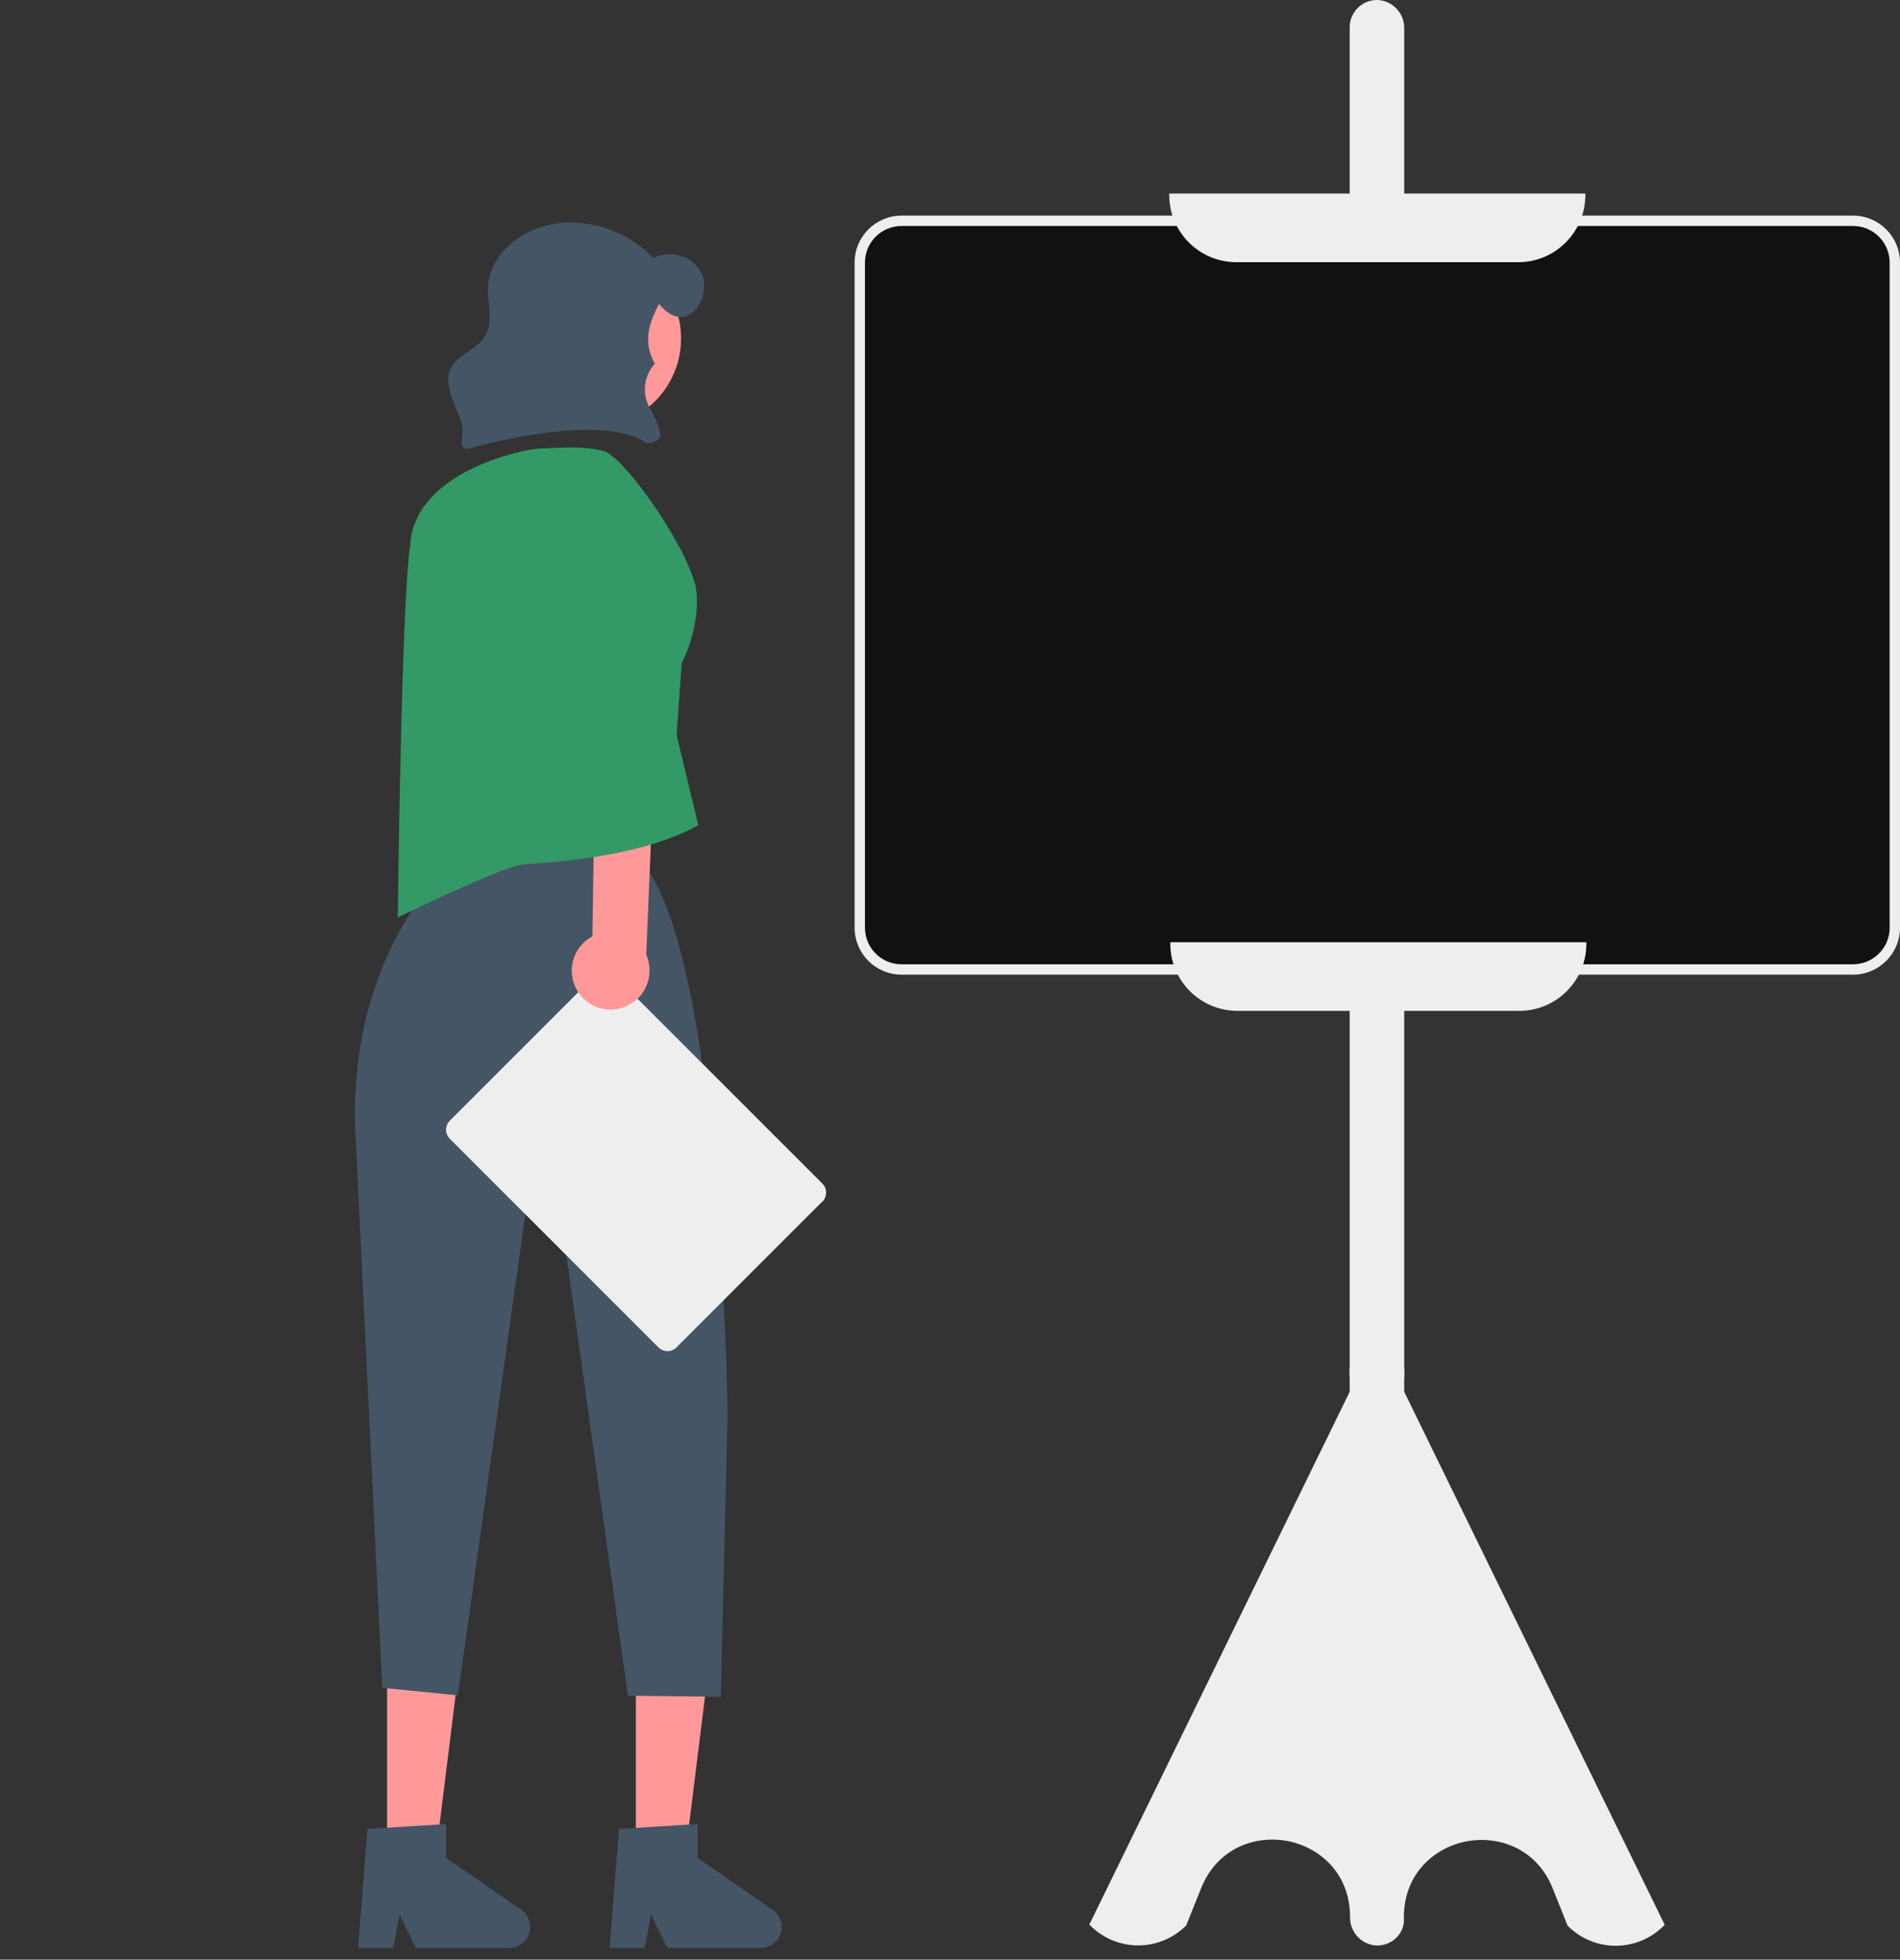 <svg xmlns="http://www.w3.org/2000/svg" viewBox="0 0 550.7 568"><rect x="0" y="0" width="550.7" height="568" fill="#333333" stroke="none"/><style>.st0{fill:#eee;}.st1{fill:#111;}.st2{fill:#f99;}.st3{fill:#456;}.st4{fill:#396;}</style><path class="st0" d="M399.2,563.9H399c-4.4-0.2-7.8-3.9-7.7-8.3c0-12.8-9.1-20.3-18.2-22s-20.3,1.9-25,13.8l-4.3,10.7c-7.7,7.7-20.1,7.7-27.8,0l-0.3-0.3l0.2-0.3l75.3-154.1v-3.8c-0.1-1.2-0.1-2.3,0-3.5V7.9c0-4.4,3.6-7.9,7.9-7.9h0.2c4.4,0.2,7.8,3.9,7.7,8.3v387.9c0.1,1.2,0.1,2.3,0,3.5v3.7l75.5,154.5l-0.3,0.3c-7.7,7.7-20.1,7.7-27.8,0l-0.1-0.2l-4.2-10.5c-4.7-11.9-15.9-15.5-25-13.8s-18.2,9.2-18.2,22v0.3C407.2,560.3,403.6,563.9,399.2,563.9z"/><path class="st1" d="M537.1,281H261.3c-6.7,0-12.1-5.4-12.1-12.1V76.1c0-6.7,5.4-12.1,12.1-12.1h275.8c6.7,0,12.1,5.4,12.1,12.1v192.8C549.2,275.6,543.8,281,537.1,281z"/><path class="st0" d="M537.1,282.5H261.3c-7.5,0-13.6-6.1-13.6-13.6V76.1c0-7.5,6.1-13.6,13.6-13.6h275.8c7.5,0,13.6,6.1,13.6,13.6v192.8C550.7,276.4,544.6,282.5,537.1,282.5z M261.3,65.5c-5.8,0-10.6,4.7-10.6,10.6v192.8c0,5.8,4.7,10.6,10.6,10.6h275.8c5.8,0,10.6-4.7,10.6-10.6V76.1c0-5.8-4.7-10.6-10.6-10.6H261.3z"/><path class="st0" d="M440,76h-81.6c-10.8,0-19.5-8.7-19.5-19.5v-0.4h120.6v0.4C459.5,67.3,450.8,76,440,76z M440.3,293h-81.6c-10.8,0-19.5-8.7-19.5-19.5v-0.4h120.6v0.4C459.8,284.3,451.1,293,440.3,293z"/><path class="st2" d="M184.3,537.2h14.4l6.9-55.6h-21.3L184.3,537.2z"/><path class="st2" d="M112.2,535.3h14.4l6.9-55.6h-21.3L112.2,535.3z"/><path class="st3" d="M179.4,530.1l22.8-1.4v9.8l21.7,15c2.8,1.9,3.5,5.7,1.6,8.5c-1.1,1.6-3,2.6-5,2.6h-27.1l-4.7-9.7l-1.8,9.7h-10.2L179.4,530.1L179.4,530.1z"/><path class="st3" d="M103,327.7c-2.2-53.3,29.7-79.9,29.7-79.9l49.6-1.2c26.7,16,28.6,163,28.6,163l-2,82.2l-26.9-0.3l-24.6-176.1l-24.7,176l-21.9-2.2L103,327.7z M106.5,530.1l22.8-1.4v9.8l21.7,15c2.8,1.9,3.5,5.7,1.6,8.5c-1.1,1.6-3,2.6-5,2.6h-27.1l-4.7-9.7l-1.8,9.7h-10.2L106.5,530.1L106.5,530.1z"/><circle class="st2" cx="171.7" cy="98.1" r="25.7"/><path class="st3" d="M191,88.1c-2.1,4.2-5.2,10.3-1.2,17.3c-3.2,3.5-3.8,8.7-1.5,12.8c1.1,1.9,2.5,4.9,3.1,7.3s-3.6,3.2-4.1,2.9C173.8,119,136,130,136,130c-0.9,0.3-1.9-0.2-2.2-1.1c-0.1-0.3,0.4-3.8,0.2-5.2c-0.5-2.9-2-5.5-3-8.3s-1.6-5.9-0.4-8.6c2-4.1,7.5-5.4,9.9-9.2c2.7-4.3,0.6-10,1-15.1c0.6-7.2,6.5-13.1,13.2-15.9c11.6-4.9,26-0.9,34.7,8.2c2.5-1.7,10.6-2.3,13.9,4.4S199.2,98.1,191,88.1z"/><path class="st0" d="M190.8,390.5l-60.4-60.4c-1.5-1.5-1.5-3.8,0-5.3l42.2-42.2c1.5-1.5,3.8-1.5,5.3,0l60.4,60.4c1.5,1.4,1.5,3.8,0.1,5.3h-0.1l-42.2,42.2C194.7,392,192.3,392,190.8,390.5L190.8,390.5z"/><path class="st2" d="M168.1,288.3c-3.8-4.9-3-11.9,1.9-15.8c0.5-0.4,1.1-0.8,1.7-1.1l0.9-60l17.4,1.2l-2.7,64.1c2.5,5.7,0,12.4-5.7,14.9C176.9,293.8,171.3,292.4,168.1,288.3L168.1,288.3z"/><path class="st4" d="M196.1,213l1.5-20.8c0,0,5.2-9.6,4.3-20.4s-20.6-39.2-26.8-41s-13.5-0.9-18.5-0.8s-36.6,6.8-37.7,28c-2.6,16.8-3.6,107.9-3.6,107.9s30.2-14.7,36-15.3c5.8-0.6,33.2-1.5,51.1-11.4L196.1,213z"/></svg>